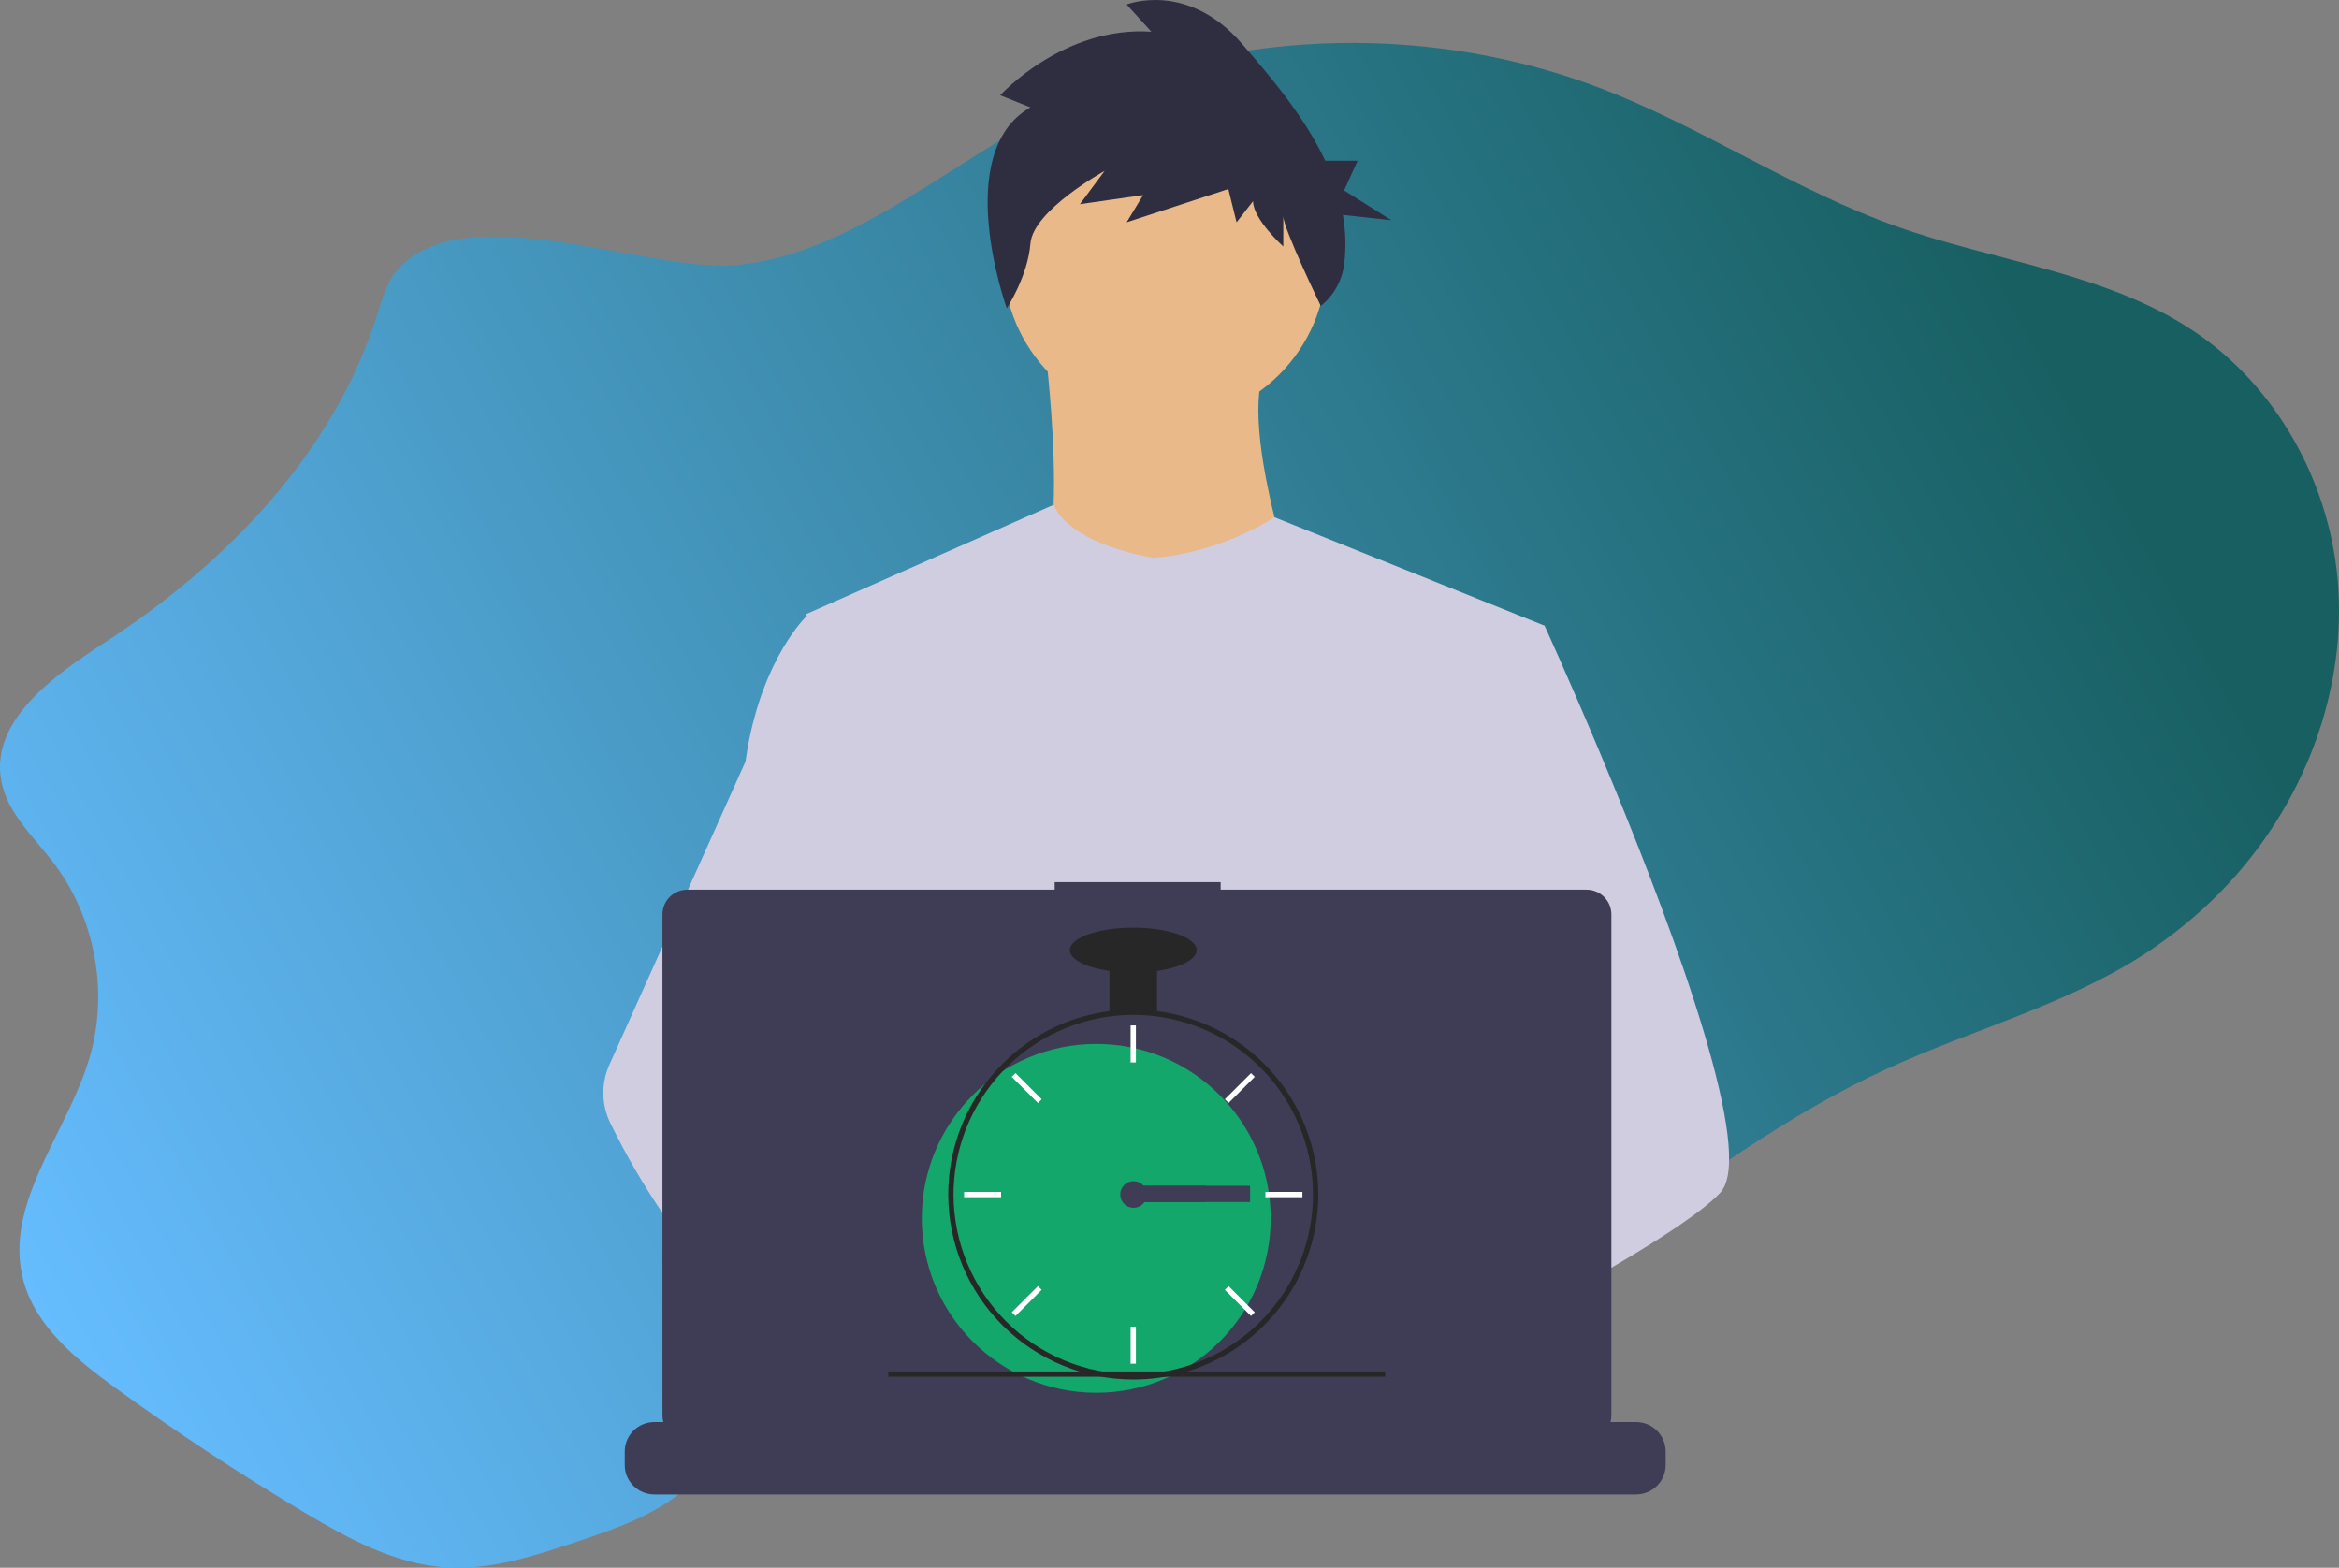 <svg width="2017" height="1352" viewBox="0 0 2017 1352" fill="none" xmlns="http://www.w3.org/2000/svg">
<rect x="0" y="0" width="2017" height="1352" fill="#808080" stroke="none"/>
<g id="paolo-laptop">
<path id="background" d="M344.732 230.373C333.925 241.513 329.763 257.176 325.109 271.902C287.639 390.573 195.304 486.027 90.15 554.208C45.619 583.088 -8.594 621.819 1.148 673.6C6.394 701.408 29.409 721.88 46.507 744.528C82.38 791.954 94.015 856.416 76.917 913.189C57.472 977.785 3.12 1038.06 19.942 1103.38C30.316 1143.58 65.538 1172.19 99.399 1196.78C152.226 1235.12 206.736 1271.04 262.928 1304.53C300.596 1326.98 340.669 1348.83 384.569 1351.67C423.223 1354.19 461.087 1341.71 497.789 1329.39C529.856 1318.62 562.731 1307.42 588.625 1285.84C605.526 1271.75 618.996 1253.57 637.77 1242.05C681.867 1214.98 738.507 1232.13 789.072 1243.72C908.386 1270.93 1036.08 1261 1149.62 1215.68C1323.77 1146.16 1456.52 1000.17 1626.87 921.833C1700.12 888.144 1779.79 867.238 1847.61 823.85C1885.82 799.146 1918.66 768.963 1944.64 734.661C1995.92 667.469 2023.64 581.799 2015.64 497.938C2007.63 414.077 1962.76 333.264 1892.3 285.923C1816.87 235.248 1721.59 225.783 1635.77 195.361C1547.14 163.934 1468.29 109.925 1380.51 76.204C1309.48 48.992 1232.18 35.635 1154.29 37.11C1076.39 38.586 999.866 54.857 930.336 84.73C834.806 125.773 737.974 221.528 631.578 228.798C555.769 233.824 403.935 169.362 344.732 230.373Z" fill="url(#paint0_linear)"/>
<g id="head-neck">
<path id="Vector" d="M1004.57 363.835C1081.58 363.835 1144 301.428 1144 224.444C1144 147.46 1081.58 85.052 1004.57 85.052C927.565 85.052 865.139 147.46 865.139 224.444C865.139 301.428 927.565 363.835 1004.57 363.835Z" fill="#E9B98A"/>
<path id="Vector_2" d="M900.503 294.139C900.503 294.139 926.773 492.116 886.357 514.338C845.942 536.56 1126.83 538.58 1126.83 538.58C1126.83 538.58 1064.18 366.866 1092.47 314.341L900.503 294.139Z" fill="#E9B98A"/>
<path id="Vector_3" d="M888.577 92.592L862.507 82.158C862.507 82.158 917.017 22.162 992.859 27.379L971.528 3.902C971.528 3.902 1023.67 -16.966 1071.07 37.813C1095.99 66.609 1124.82 100.457 1142.79 138.586H1170.71L1159.06 164.237L1199.84 189.887L1157.98 185.28C1160.47 199.326 1160.86 213.666 1159.12 227.825C1157.32 241.989 1150.09 254.901 1138.95 263.837V263.837C1138.95 263.837 1106.62 196.932 1106.62 186.498V212.583C1106.62 212.583 1080.55 189.107 1080.55 173.456L1066.33 191.715L1059.22 163.021L971.528 191.715L985.748 168.239L931.238 176.064L952.569 147.37C952.569 147.37 890.948 181.281 888.577 209.975C886.207 238.668 868.171 265.857 868.171 265.857C868.171 265.857 819.846 131.719 888.577 92.592Z" fill="#2F2E41"/>
</g>
<g id="body">
<path id="shirt" d="M1331.93 539.581L1308.57 645.922L1259.18 870.906L1257.7 883.227L1240.65 1025.87L1229.32 1120.63L1221.71 1184.28C1175.48 1208.03 1141.98 1224.43 1141.98 1224.43C1141.98 1224.43 1139.1 1209.98 1134.45 1191.5C1102.01 1201.23 1041.98 1217.36 991.107 1220.58C1009.63 1241.22 1018.15 1260.61 1006.6 1274.92C971.748 1318.07 827.871 1227.69 777.548 1193.98C776.377 1202.05 775.933 1210.21 776.221 1218.36L737.711 1188.75L741.522 1120.63L747.95 1005.36L756.028 860.802C753.481 854.613 751.346 848.261 749.638 841.79C737.844 799.86 723.528 716.133 712.55 645.922C703.714 589.415 697.078 541.666 695.675 531.506C695.485 530.179 695.39 529.497 695.39 529.497L908.57 435.326C923.719 470.45 994.463 481.009 994.463 481.009C1053.07 476.971 1099.01 446.074 1099.01 446.074L1331.93 539.581Z" fill="#D0CDE1"/>
<path id="Vector_4" d="M1158.15 1184.03C1158.15 1184.03 1149.13 1187.12 1134.45 1191.5C1102.01 1201.23 1041.98 1217.36 991.107 1220.58C947.307 1223.38 910.295 1216.64 903.526 1188.07C900.625 1175.79 904.739 1165.68 913.708 1157.38C940.481 1132.57 1010.41 1123.68 1065.87 1120.63C1081.53 1119.77 1096.02 1119.38 1108.08 1119.22C1128.56 1118.96 1141.98 1119.38 1141.98 1119.38L1142.3 1120.63L1158.15 1184.03Z" fill="#E9B98A"/>
<path id="Vector_5" d="M1483.49 1028.46C1469.29 1043.86 1434.09 1067.04 1391.43 1092.14C1375.56 1101.46 1358.67 1111.07 1341.43 1120.63C1300.31 1143.43 1257.24 1166.02 1221.71 1184.28C1175.48 1208.03 1141.98 1224.43 1141.98 1224.43C1141.98 1224.43 1139.1 1209.98 1134.45 1191.5C1128.23 1166.76 1118.87 1134.79 1109.1 1120.63C1108.76 1120.13 1108.42 1119.68 1108.08 1119.22C1105.23 1115.49 1102.37 1113.31 1099.55 1113.31L1240.65 1025.87L1301.63 988.07L1257.7 883.227L1202.6 751.713L1235.86 645.922L1269.29 539.581H1331.93C1331.93 539.581 1352.68 584.847 1379.2 647.969C1383.17 657.409 1387.26 667.247 1391.43 677.407C1446 810.096 1514.03 995.387 1483.49 1028.46Z" fill="#D0CDE1"/>
<path id="Vector_6" d="M1006.6 1274.92C971.748 1318.07 827.871 1227.69 777.548 1193.98C766.589 1186.65 760.066 1182 760.066 1182L806.104 1120.63L820.685 1101.2C820.685 1101.2 833.73 1108.12 853.013 1119.38C853.715 1119.79 854.417 1120.21 855.137 1120.63C871.766 1130.39 892.642 1143.15 913.708 1157.38C942.775 1177.04 972.165 1199.46 991.107 1220.58C1009.63 1241.22 1018.15 1260.61 1006.6 1274.92Z" fill="#E9B98A"/>
<path id="Vector_7" d="M853.013 1119.38C847.868 1119.36 842.73 1119.77 837.655 1120.63C794.064 1128.11 781.208 1167.56 777.548 1193.98C776.377 1202.05 775.933 1210.21 776.221 1218.36L737.711 1188.75L723.68 1177.97C689.91 1166.2 659.819 1145.29 633.729 1120.63C611.095 1098.85 590.791 1074.78 573.148 1048.8C555.574 1023.2 539.908 996.335 526.276 968.432C522.473 960.646 520.428 952.118 520.287 943.454C520.146 934.79 521.912 926.201 525.461 918.295L573.148 812.049L642.849 656.765C643.361 653.069 643.923 649.454 644.536 645.922C658.359 566.688 695.39 531.506 695.39 531.506H723.68L742.603 645.922L766.115 788.07L749.638 841.79L711.564 965.854L747.95 1005.36L853.013 1119.38Z" fill="#D0CDE1"/>
</g>
<g id="laptop">
<path id="Vector_8" d="M1436.37 1251.8V1263.3C1436.38 1266.46 1435.79 1269.59 1434.64 1272.54C1434.14 1273.85 1433.52 1275.12 1432.81 1276.33C1430.55 1280.12 1427.34 1283.26 1423.5 1285.44C1419.66 1287.62 1415.32 1288.76 1410.91 1288.76H564.198C559.783 1288.76 555.443 1287.62 551.604 1285.44C547.765 1283.26 544.558 1280.12 542.298 1276.33C541.583 1275.12 540.968 1273.85 540.459 1272.54C539.312 1269.59 538.727 1266.46 538.734 1263.3V1251.8C538.733 1248.46 539.391 1245.14 540.67 1242.06C541.95 1238.97 543.825 1236.16 546.19 1233.8C548.555 1231.43 551.363 1229.56 554.452 1228.28C557.542 1227 560.854 1226.34 564.198 1226.34H613.004V1220.98C613.004 1220.84 613.031 1220.7 613.085 1220.57C613.138 1220.44 613.216 1220.32 613.315 1220.23C613.413 1220.13 613.531 1220.05 613.659 1220C613.788 1219.94 613.927 1219.92 614.066 1219.92H639.531C639.67 1219.92 639.808 1219.94 639.937 1220C640.066 1220.05 640.184 1220.13 640.282 1220.23C640.381 1220.32 640.459 1220.44 640.512 1220.57C640.566 1220.7 640.593 1220.84 640.593 1220.98V1226.34H656.501V1220.98C656.501 1220.84 656.528 1220.7 656.581 1220.57C656.635 1220.44 656.713 1220.32 656.811 1220.23C656.91 1220.13 657.027 1220.05 657.156 1220C657.285 1219.94 657.423 1219.92 657.563 1219.92H683.027C683.167 1219.92 683.305 1219.94 683.434 1220C683.563 1220.05 683.68 1220.13 683.779 1220.23C683.877 1220.32 683.956 1220.44 684.009 1220.57C684.062 1220.7 684.089 1220.84 684.089 1220.98V1226.34H700.017V1220.98C700.016 1220.84 700.044 1220.7 700.097 1220.57C700.15 1220.44 700.228 1220.32 700.327 1220.23C700.426 1220.13 700.543 1220.05 700.672 1220C700.801 1219.94 700.939 1219.92 701.078 1219.92H726.543C726.683 1219.92 726.821 1219.94 726.95 1220C727.079 1220.05 727.196 1220.13 727.294 1220.23C727.393 1220.32 727.471 1220.44 727.525 1220.57C727.578 1220.7 727.605 1220.84 727.605 1220.98V1226.34H743.513V1220.98C743.513 1220.84 743.54 1220.7 743.594 1220.57C743.647 1220.44 743.725 1220.32 743.824 1220.23C743.922 1220.13 744.04 1220.05 744.168 1220C744.297 1219.94 744.436 1219.92 744.575 1219.92H770.04C770.179 1219.92 770.318 1219.94 770.446 1220C770.575 1220.05 770.692 1220.13 770.791 1220.23C770.89 1220.32 770.968 1220.44 771.021 1220.57C771.075 1220.7 771.102 1220.84 771.102 1220.98V1226.34H787.01V1220.98C787.01 1220.84 787.037 1220.7 787.09 1220.57C787.144 1220.44 787.222 1220.32 787.32 1220.23C787.419 1220.13 787.536 1220.05 787.665 1220C787.794 1219.94 787.932 1219.92 788.072 1219.92H813.537C813.676 1219.92 813.814 1219.94 813.943 1220C814.072 1220.05 814.189 1220.13 814.288 1220.23C814.386 1220.32 814.465 1220.44 814.518 1220.57C814.571 1220.7 814.599 1220.84 814.598 1220.98V1226.34H830.526V1220.98C830.525 1220.84 830.553 1220.7 830.606 1220.57C830.659 1220.44 830.738 1220.32 830.836 1220.23C830.935 1220.13 831.052 1220.05 831.181 1220C831.31 1219.94 831.448 1219.92 831.587 1219.92H857.052C857.192 1219.92 857.33 1219.94 857.459 1220C857.588 1220.05 857.705 1220.13 857.804 1220.23C857.902 1220.32 857.98 1220.44 858.034 1220.57C858.087 1220.7 858.114 1220.84 858.114 1220.98V1226.34H874.022V1220.98C874.022 1220.84 874.049 1220.7 874.103 1220.57C874.156 1220.44 874.234 1220.32 874.333 1220.23C874.432 1220.13 874.549 1220.05 874.678 1220C874.806 1219.94 874.945 1219.92 875.084 1219.92H1074.55C1074.69 1219.92 1074.83 1219.94 1074.96 1220C1075.09 1220.05 1075.21 1220.13 1075.31 1220.23C1075.4 1220.32 1075.48 1220.44 1075.54 1220.57C1075.59 1220.7 1075.62 1220.84 1075.62 1220.98V1226.34H1091.54V1220.98C1091.54 1220.84 1091.57 1220.7 1091.62 1220.57C1091.68 1220.44 1091.76 1220.32 1091.85 1220.23C1091.95 1220.13 1092.07 1220.05 1092.2 1220C1092.33 1219.94 1092.47 1219.92 1092.61 1219.92H1118.07C1118.35 1219.92 1118.62 1220.03 1118.82 1220.23C1119.02 1220.43 1119.13 1220.7 1119.13 1220.98V1226.34H1135.04V1220.98C1135.04 1220.84 1135.07 1220.7 1135.12 1220.57C1135.17 1220.44 1135.25 1220.32 1135.35 1220.23C1135.45 1220.13 1135.57 1220.05 1135.7 1220C1135.82 1219.94 1135.96 1219.92 1136.1 1219.92H1161.57C1161.71 1219.92 1161.84 1219.94 1161.97 1220C1162.1 1220.05 1162.22 1220.13 1162.32 1220.23C1162.42 1220.32 1162.5 1220.44 1162.55 1220.57C1162.6 1220.7 1162.63 1220.84 1162.63 1220.98V1226.34H1178.54V1220.98C1178.54 1220.84 1178.56 1220.7 1178.62 1220.57C1178.67 1220.44 1178.75 1220.32 1178.85 1220.23C1178.95 1220.13 1179.06 1220.05 1179.19 1220C1179.32 1219.94 1179.46 1219.92 1179.6 1219.92H1205.06C1205.2 1219.92 1205.34 1219.94 1205.47 1220C1205.6 1220.05 1205.72 1220.13 1205.82 1220.23C1205.91 1220.32 1205.99 1220.44 1206.05 1220.57C1206.1 1220.7 1206.13 1220.84 1206.13 1220.98V1226.34H1222.05V1220.98C1222.05 1220.84 1222.08 1220.7 1222.13 1220.57C1222.19 1220.44 1222.26 1220.32 1222.36 1220.23C1222.46 1220.13 1222.58 1220.05 1222.71 1220C1222.84 1219.94 1222.98 1219.92 1223.11 1219.92H1248.58C1248.86 1219.92 1249.12 1220.03 1249.32 1220.23C1249.52 1220.43 1249.62 1220.7 1249.62 1220.98V1226.34H1265.55V1220.98C1265.55 1220.84 1265.58 1220.7 1265.63 1220.57C1265.68 1220.44 1265.76 1220.32 1265.86 1220.23C1265.96 1220.13 1266.08 1220.05 1266.21 1220C1266.33 1219.94 1266.47 1219.92 1266.61 1219.92H1292.08C1292.22 1219.92 1292.35 1219.94 1292.48 1220C1292.61 1220.05 1292.73 1220.13 1292.83 1220.23C1292.93 1220.32 1293 1220.44 1293.06 1220.57C1293.11 1220.7 1293.14 1220.84 1293.14 1220.98V1226.34H1309.05V1220.98C1309.05 1220.84 1309.07 1220.7 1309.13 1220.57C1309.18 1220.44 1309.26 1220.32 1309.36 1220.23C1309.46 1220.13 1309.57 1220.05 1309.7 1220C1309.83 1219.94 1309.97 1219.92 1310.11 1219.92H1335.57C1335.71 1219.92 1335.85 1219.94 1335.98 1220C1336.11 1220.05 1336.23 1220.13 1336.32 1220.23C1336.42 1220.32 1336.5 1220.44 1336.55 1220.57C1336.61 1220.7 1336.64 1220.84 1336.63 1220.98V1226.34H1410.91C1414.25 1226.34 1417.56 1227 1420.65 1228.28C1423.74 1229.56 1426.55 1231.43 1428.91 1233.8C1431.28 1236.16 1433.15 1238.97 1434.43 1242.06C1435.71 1245.14 1436.37 1248.46 1436.37 1251.8V1251.8Z" fill="#3F3D56"/>
<path id="Vector_9" d="M1368.19 767.239H1052.6V760.736H909.498V767.239H592.603C586.942 767.239 581.512 769.487 577.508 773.489C573.505 777.492 571.256 782.92 571.256 788.58V1220.6C571.256 1226.26 573.505 1231.69 577.508 1235.69C581.512 1239.69 586.942 1241.94 592.603 1241.94H1368.19C1373.86 1241.94 1379.29 1239.69 1383.29 1235.69C1387.29 1231.69 1389.54 1226.26 1389.54 1220.6V788.58C1389.54 785.777 1388.99 783.002 1387.92 780.413C1386.84 777.824 1385.27 775.471 1383.29 773.489C1381.31 771.508 1378.95 769.936 1376.36 768.863C1373.77 767.791 1371 767.239 1368.19 767.239V767.239Z" fill="#3F3D56"/>
</g>
<g id="clock">
<path id="Vector_10" d="M945.334 1201.05C1028.42 1201.05 1095.77 1133.72 1095.77 1050.66C1095.77 967.597 1028.42 900.263 945.334 900.263C862.249 900.263 794.896 967.597 794.896 1050.66C794.896 1133.72 862.249 1201.05 945.334 1201.05Z" fill="#14A76C"/>
<path id="Vector_11" d="M997.759 871.939C984.138 870.207 970.352 870.207 956.731 871.939C926.385 875.922 897.818 888.524 874.422 908.251C851.025 927.977 833.78 954 824.733 983.23C820.618 996.551 818.288 1010.36 817.804 1024.29C817.735 1026.23 817.69 1028.19 817.69 1030.15C817.732 1072.44 834.556 1112.99 864.469 1142.89C894.382 1172.8 934.941 1189.62 977.245 1189.66C980.641 1189.66 984.038 1189.54 987.388 1189.34C995.254 1188.85 1003.07 1187.76 1010.77 1186.1C1047.56 1178.19 1080.37 1157.54 1103.41 1127.8C1126.44 1098.05 1138.22 1061.12 1136.66 1023.54C1135.11 985.953 1120.31 950.127 1094.9 922.387C1069.48 894.647 1035.08 876.779 997.759 871.939ZM1027.19 1176.85H1027.16C1014.31 1181.24 1000.94 1183.89 987.388 1184.76C984.037 1184.99 980.641 1185.1 977.245 1185.1C936.153 1185.05 896.758 1168.71 867.701 1139.66C838.645 1110.61 822.299 1071.23 822.248 1030.15C822.248 1028.19 822.294 1026.23 822.362 1024.29C823.929 984.257 840.926 946.38 869.795 918.59C898.665 890.799 937.168 875.25 977.245 875.197C1013.97 875.199 1049.49 888.234 1077.5 911.979C1105.5 935.724 1124.17 968.637 1130.16 1004.85C1136.16 1041.07 1129.1 1078.24 1110.24 1109.74C1091.38 1141.24 1061.95 1165.02 1027.19 1176.85Z" fill="#272727"/>
<path id="Vector_12" d="M979.525 884.312H974.966V916.214H979.525V884.312Z" fill="white"/>
<path id="Vector_13" d="M875.705 925.415L872.481 928.638L895.046 951.196L898.269 947.973L875.705 925.415Z" fill="white"/>
<path id="Vector_14" d="M831.366 1027.87V1032.43H863.277V1027.87H831.366Z" fill="white"/>
<path id="Vector_15" d="M872.481 1131.66L875.705 1134.88L898.269 1112.32L895.046 1109.1L872.481 1131.66Z" fill="white"/>
<path id="Vector_16" d="M1056.22 947.973L1059.44 951.196L1082.01 928.638L1078.79 925.415L1056.22 947.973Z" fill="white"/>
<path id="Vector_17" d="M1091.21 1027.87V1032.43H1123.12V1027.87H1091.21Z" fill="white"/>
<path id="Vector_18" d="M1059.44 1109.1L1056.22 1112.32L1078.79 1134.88L1082.01 1131.66L1059.44 1109.1Z" fill="white"/>
<path id="Vector_19" d="M979.525 1144.08H974.966V1175.99H979.525V1144.08Z" fill="white"/>
<path id="Vector_20" d="M997.759 831.902H956.731V872.918H997.759V831.902Z" fill="#272727"/>
<path id="Vector_21" d="M977.245 838.738C1007.46 838.738 1031.95 830.066 1031.95 819.369C1031.95 808.672 1007.46 800 977.245 800C947.033 800 922.54 808.672 922.54 819.369C922.54 830.066 947.033 838.738 977.245 838.738Z" fill="#272727"/>
<path id="Vector_22" d="M1194.52 1182.72H766V1187.27H1194.52V1182.72Z" fill="#272727"/>
<circle id="Ellipse 2" cx="977.5" cy="1030.1" r="11.5" fill="#3F3D56"/>
</g>
<path id="hour" d="M977 1022.6V1036.6H1040V1022.6H977Z" fill="#3F3D56"/>
<path id="minute" d="M977 1022.6V1036.6H1078V1022.6H977Z" fill="#3F3D56"/>
</g>
<defs>
<linearGradient id="paint0_linear" x1="22" y1="1131" x2="1731" y2="191.5" gradientUnits="userSpaceOnUse">
<stop stop-color="#66BDFF"/>
<stop offset="0.99" stop-color="#175F61"/>
</linearGradient>
</defs>
</svg>
